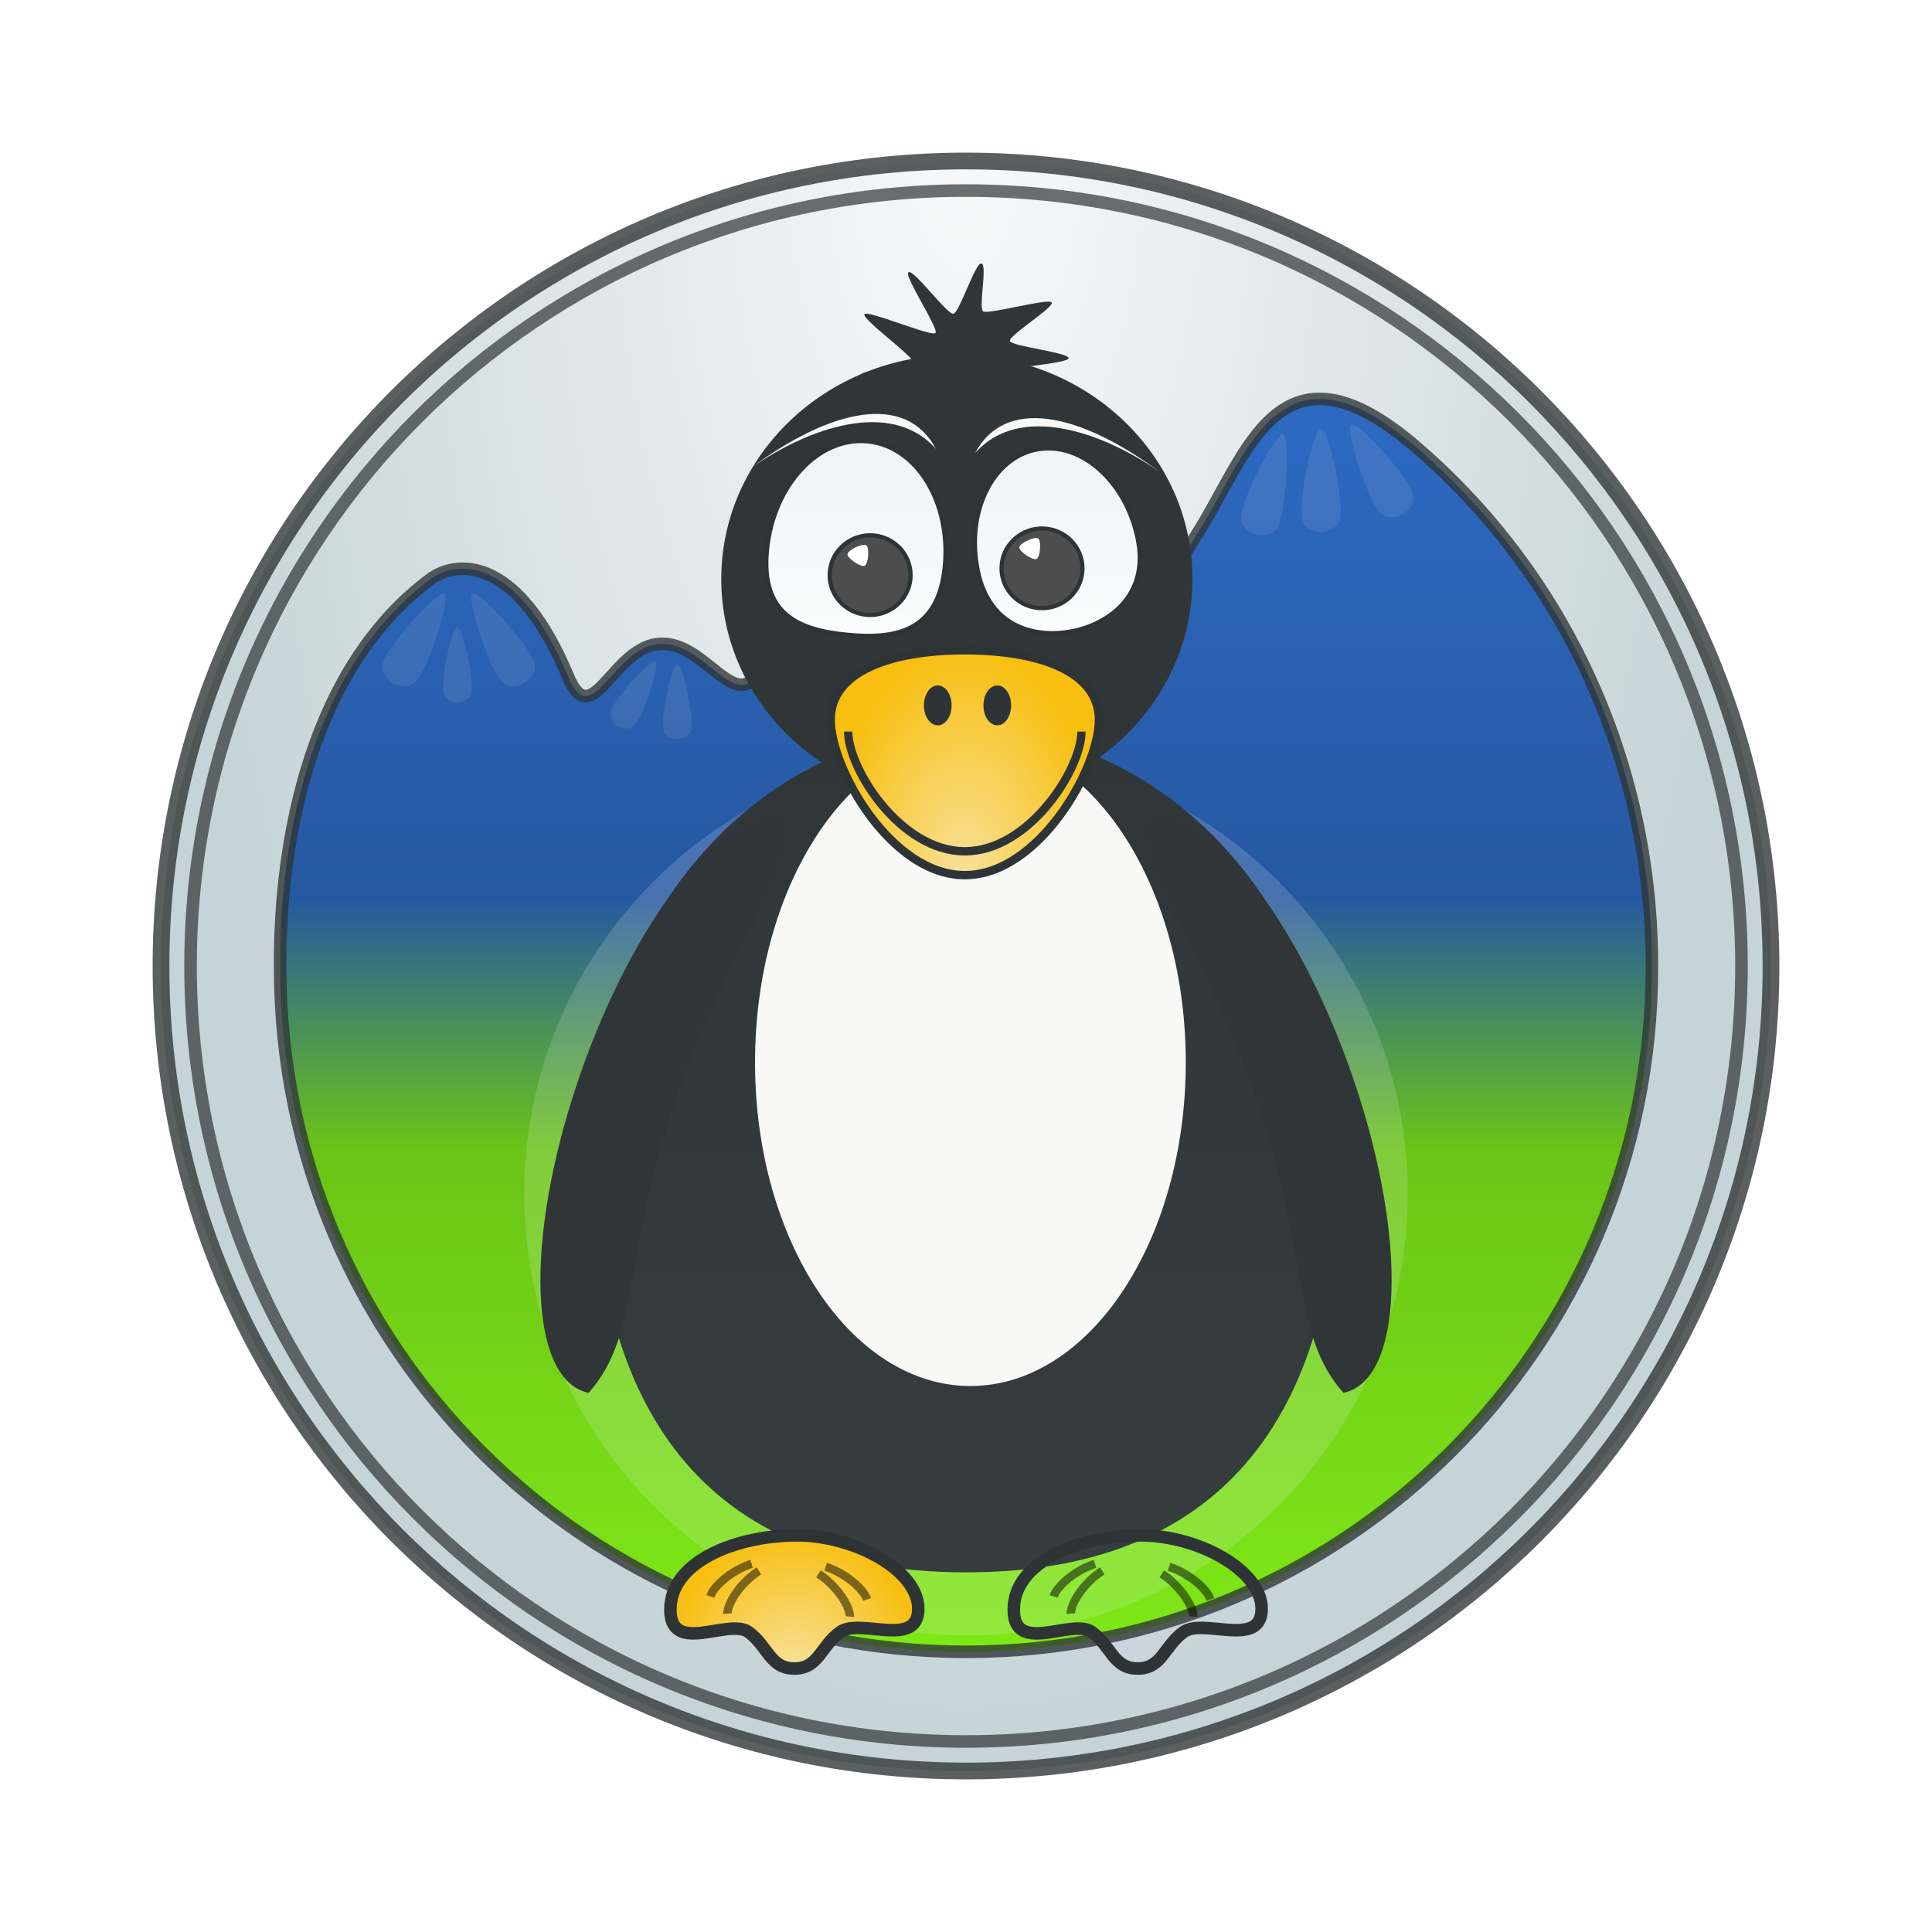 <svg:svg xmlns:dc="http://purl.org/dc/elements/1.1/" xmlns:ns1="http://www.w3.org/1999/xlink" xmlns:ns3="http://web.resource.org/cc/" xmlns:rdf="http://www.w3.org/1999/02/22-rdf-syntax-ns#" xmlns:svg="http://www.w3.org/2000/svg" height="230.988" id="svg2975" version="1.0" viewBox="-18.249 -18.249 230.988 230.988" width="230.988">
  <svg:defs id="defs2978">
    <svg:linearGradient id="linearGradient3224">
      <svg:stop id="stop3226" offset="0" stop-color="#f8e29c" />
      <svg:stop id="stop3228" offset="1" stop-color="#f8bf11" />
    </svg:linearGradient>
    <svg:linearGradient id="linearGradient3168">
      <svg:stop id="stop3170" offset="0" stop-color="#fbfcfb" />
      <svg:stop id="stop3172" offset="1" stop-color="#eef3fa" />
    </svg:linearGradient>
    <svg:radialGradient cx="91.389" cy="-122.52" gradientTransform="matrix(0 .52 -.26 0 65.398 -46.919)" gradientUnits="userSpaceOnUse" id="radialGradient3185" r="371.85">
      <svg:stop id="stop3189" offset="0" stop-color="#f7f9f9" />
      <svg:stop id="stop3191" offset="1" stop-color="#c6d3d8" />
    </svg:radialGradient>
    <svg:linearGradient gradientTransform="matrix(.131 0 0 .129 140.01 9.547)" gradientUnits="userSpaceOnUse" id="linearGradient2248" x1="-243.73" x2="-243.73" y1="372.98" y2="198.25" ns1:href="#linearGradient3168" />
    <svg:radialGradient cx="145.97" cy="87.112" gradientTransform="matrix(1 -7.1451e-7 0 1.686 -48.869 -59.973)" gradientUnits="userSpaceOnUse" id="radialGradient3230" r="16.539" ns1:href="#linearGradient3224" />
    <svg:linearGradient gradientTransform="translate(-201.76 -30.892)" gradientUnits="userSpaceOnUse" id="linearGradient3203" x1="299" x2="299" y1="210.33" y2="59.834">
      <svg:stop id="stop3197" offset="0" stop-color="#7fe917" />
      <svg:stop id="stop3205" offset=".4" stop-color="#6bc417" />
      <svg:stop id="stop3207" offset=".6" stop-color="#2658a1" />
      <svg:stop id="stop3199" offset="1" stop-color="#2d6ac3" />
    </svg:linearGradient>
    <svg:filter height="1.402" id="filter3328" width="1.402" x="-.201" y="-.201">
      <svg:feGaussianBlur id="feGaussianBlur3330" stdDeviation="10.608" />
    </svg:filter>
    <svg:radialGradient cx="108.08" cy="219.35" gradientTransform="matrix(1 0 0 1.104 -0 -29.76)" gradientUnits="userSpaceOnUse" id="radialGradient5177" r="15.317" ns1:href="#linearGradient3224" />
    <svg:linearGradient gradientTransform="matrix(.131 0 0 .129 140.01 9.547)" gradientUnits="userSpaceOnUse" id="linearGradient6167" x1="-428.02" x2="-428.02" y1="375.49" y2="191.42" ns1:href="#linearGradient3168" />
    <svg:linearGradient gradientTransform="translate(-30.753 -30.753)" gradientUnits="userSpaceOnUse" id="linearGradient6264" x1="128" x2="128" y1="99.719" y2="200.49">
      <svg:stop id="stop6260" offset="0" stop-color="#303637" />
      <svg:stop id="stop6262" offset="1" stop-color="#363d3e" />
    </svg:linearGradient>
  </svg:defs>
  <svg:path d="m193.49 97.247c0 53.153-43.09 96.243-96.243 96.243-53.156 0-96.247-43.09-96.247-96.243 0-53.156 43.091-96.247 96.247-96.247 53.153 0 96.243 43.091 96.243 96.247z" fill="url(#radialGradient3185)" id="path3511" stroke="#2e3436" stroke-opacity=".788" stroke-width="2" />
  <svg:path d="m15.245 97.416c0 45.264 36.742 81.824 82.006 81.824 45.269 0 81.999-36.56 81.999-81.824 0.07-22.918-9.31-45.832-27.95-62.012-16.76-14.552-20.42 0.931-26.57 10.426-6.36 9.802-11.44 27.76-29.935 15.123-18.492-12.637-19.926-1.983-22.769 1.719-2.844 3.702-6.42-4.656-11.774-3.9-5.355 0.757-7.77 10.622-10.608 3.82-5.748-13.773-12.763-14.103-16.282-11.709-14.369 10.563-18.221 31.107-18.117 46.533" fill="url(#linearGradient3203)" id="path3246" stroke="#2e3436" stroke-linejoin="round" stroke-opacity=".788" stroke-width="1.5" />
  <svg:path d="m150.06 124.46c0 29.17-23.64 52.82-52.813 52.82-29.169 0-52.815-23.65-52.815-52.82 0-29.164 23.646-52.81 52.815-52.81 29.173 0 52.813 23.646 52.813 52.81z" fill="#eeeeec" filter="url(#filter3328)" id="path3222" opacity=".41" />
  <svg:path d="m141.77 119.35c0 27.81-10.91 50.39-44.523 50.39-33.6 0-44.52-22.58-44.52-50.39 0-27.811 19.945-50.384 44.52-50.384 24.573 0 44.523 22.573 44.523 50.384z" fill="url(#linearGradient6264)" id="path3216" />
  <svg:path d="m132.03 113.48c6.45 19.05 4.12 27.77 10.34 34.8 7.15-1.52 7.73-18.22 1.28-37.27-6.44-19.045-17.48-33.274-24.63-31.756-2.23 6.164 6.57 15.177 13.01 34.226zm-69.57 0c-6.444 19.05-4.121 27.77-10.334 34.8-7.153-1.52-7.728-18.22-1.284-37.27 6.444-19.045 17.479-33.274 24.632-31.756 2.229 6.164-6.57 15.177-13.014 34.226z" fill="#303637" id="path3221" />
  <svg:path d="m124.32 50.977c0 14.797-12.62 26.806-28.167 26.806-15.55 0-28.17-12.009-28.17-26.806s12.62-26.806 28.17-26.806c15.547 0 28.167 12.009 28.167 26.806z" fill="#303637" id="path3193" />
  <svg:path d="m117.77 46.147c1.43 6.935-3.65 10.276-7.9 11.086-4.12 0.785-9.78-0.298-11.21-7.233-1.433-6.935 1.68-13.426 6.96-14.489 5.27-1.064 10.72 3.702 12.15 10.636z" fill="url(#linearGradient2248)" id="path3162" stroke="#2e3436" stroke-width=".5" />
  <svg:path d="m94.704 49.525c-0.772 7.711-5.805 8.688-11.669 8.116-5.865-0.573-10.35-2.479-9.579-10.19 0.772-7.711 6.158-13.504 12.022-12.931 5.864 0.572 9.997 7.295 9.226 15.005z" fill="url(#linearGradient6167)" id="path2176" stroke="#2e3436" stroke-width=".5" />
  <svg:g id="g5179" transform="translate(-30.753 -30.753)">
    <svg:path d="m-393.72 317.58c0 20.39-16.52 36.92-36.91 36.92s-36.92-16.53-36.91-36.92c-0.01-20.39 16.52-36.92 36.91-36.92s36.91 16.53 36.91 36.92z" fill="#4d4d4d" id="path3153" stroke="#2e3436" stroke-width="3.85" transform="matrix(.131 0 0 .129 172.95 40.301)" />
    <svg:path d="m-407.16 327.12c-5.55 2.66-25.83-11.25-25.35-17.38 0.47-6.13 22.66-16.74 27.73-13.26 5.06 3.48 3.16 27.99-2.38 30.64z" fill="#fff" id="path3164" transform="matrix(.081 0 0 .08 148.86 53.978)" />
  </svg:g>
  <svg:path d="m123.52 108.76c0 21.38-11.53 38.7-25.748 38.7-14.222 0-25.751-17.32-25.751-38.7 0-21.369 11.529-38.695 25.751-38.695 14.218 0 25.748 17.326 25.748 38.695z" fill="#f8f8f7" id="path3214" />
  <svg:path d="m113.14 67.809c0 5.784-7.18 18.572-16.035 18.572-8.854 0-16.039-12.788-16.039-18.572s7.185-8.31 16.039-8.31c8.855 0 16.035 2.526 16.035 8.31z" fill="url(#radialGradient3230)" id="path3186" stroke="#2e3436" />
  <svg:path d="m95.523 66.086c0 1.317-0.741 2.385-1.656 2.385-0.914 0-1.656-1.068-1.655-2.385-0.001-1.317 0.741-2.385 1.655-2.385 0.915 0 1.656 1.068 1.656 2.385z" fill="#2e3436" id="path3189" />
  <svg:path d="m102.64 66.086c0 1.317-0.74 2.385-1.65 2.385-0.92 0-1.66-1.068-1.659-2.385-0.001-1.317 0.739-2.385 1.659-2.385 0.91 0 1.65 1.068 1.65 2.385z" fill="#2e3436" id="path3191" />
  <svg:path d="m111.05 69.216c0 4.458-6.25 14.314-13.945 14.314-7.698 0-13.946-9.856-13.946-14.314" fill="none" id="path3242" stroke="#2e3436" />
  <svg:path d="m107.53 30.36c-0.44 0.511-7.4-2.01-8.036-1.686s0.896 6.764 0.194 6.887c-0.707 0.122-3.319-5.686-4.005-5.871-0.686-0.184-3.613 3.917-4.295 3.641-0.682-0.275 2.124-4.734 1.707-5.322-0.417-0.589-8.194-0.763-8.447-1.383-0.253-0.621 6.235-1.099 6.152-1.757-0.084-0.658-5.937-4.926-5.704-5.538 0.232-0.611 8.033 2.722 8.495 2.236 0.463-0.485-3.842-6.886-3.216-7.269s4.64 5.109 5.367 4.965c0.726-0.144 2.612-6.161 3.35-6.014s-0.378 5.307 0.2 5.726c0.577 0.419 7.738-1.592 8.188-1.069 0.44 0.523-5.23 3.994-4.98 4.629 0.25 0.634 6.99 1.353 7.01 2.027 0.01 0.674-7.38 1.056-7.65 1.665-0.27 0.608 6.11 3.622 5.67 4.133z" fill="#303638" id="path3303" />
  <svg:path d="m105.45 48.639c-0.45 0.213-2.1-0.905-2.06-1.397 0.04-0.493 1.84-1.345 2.25-1.066 0.42 0.279 0.26 2.25-0.19 2.463z" fill="#fff" id="path3322" />
  <svg:g fill="#f8f8f7" fill-rule="evenodd" id="g3349" transform="matrix(.365 0 0 .361 -38.727 -80.703)">
    <svg:path d="m436.09 329.39c-18.44-13.14-45.91-23.15-60.58-6.33 9.78-18.63 34.13-13.51 60.58 6.33z" id="path3236" />
    <svg:path d="m302.08 328c18.45-13.14 45.91-23.15 60.58-6.33-9.77-18.64-34.12-13.51-60.58 6.33z" id="path3249" />
  </svg:g>
  <svg:path d="m31.519 63.165c-1.47 1.634-4.623-0.186-3.942-2.276s6.559-8.63 7.347-8.175c0.789 0.455-1.936 8.816-3.405 10.451z" fill="#eeeeec" id="path3229" opacity=".1" />
  <svg:path d="m57.656 68.398c-1.067 1.187-3.358-0.135-2.863-1.653s4.764-6.267 5.336-5.937c0.573 0.331-1.406 6.402-2.473 7.59z" fill="#eeeeec" id="path3373" opacity=".1" />
  <svg:path d="m134.55 44.668c-1 1.96-4.52 1.017-4.4-1.178s4.1-10.033 4.98-9.797c0.88 0.235 0.41 9.016-0.58 10.975z" fill="#eeeeec" id="path3375" opacity=".1" />
  <svg:path d="m45.596 60.88c0.681 2.09-2.472 3.91-3.942 2.275-1.469-1.634-4.193-9.995-3.405-10.45s6.666 6.085 7.347 8.175z" fill="#eeeeec" id="path3377" opacity=".1" />
  <svg:path d="m141.97 43.74c-0.46 2.15-4.1 2.15-4.55 0-0.46-2.151 1.36-10.753 2.27-10.753s2.73 8.602 2.28 10.753z" fill="#eeeeec" id="path3379" opacity=".1" />
  <svg:path d="m150.64 40.685c0.68 2.09-2.48 3.911-3.95 2.276s-4.19-9.995-3.4-10.451c0.79-0.455 6.66 6.085 7.35 8.175z" fill="#eeeeec" id="path3381" opacity=".1" />
  <svg:path d="m38.081 64.566c-0.331 1.562-2.976 1.562-3.306 0-0.331-1.562 0.992-7.809 1.653-7.809s1.983 6.247 1.653 7.809z" fill="#eeeeec" id="path3383" opacity=".1" />
  <svg:path d="m64.373 68.948c-0.331 1.562-2.976 1.562-3.306 0-0.331-1.562 0.992-7.809 1.653-7.809s1.983 6.247 1.653 7.809z" fill="#eeeeec" id="path3385" opacity=".1" />
  <svg:path d="m189.96 97.247c0 51.203-41.51 92.713-92.713 92.713-51.205 0-92.714-41.51-92.714-92.713 0-51.205 41.509-92.714 92.714-92.714 51.203 0 92.713 41.509 92.713 92.714z" fill="none" id="path3219" stroke="#2e3436" stroke-linejoin="round" stroke-opacity=".703" stroke-width="1.5" />
  <svg:g id="g5165" transform="translate(-31.36 -30.753)">
    <svg:g id="g5147">
      <svg:path d="m108.08 211.99c-2.92 0-3.14-2.67-5.49-4.37-2.36-1.69-9.368 2.86-9.327-2.71 0.041-5.66 7.637-8.73 14.817-8.84 7.1-0.11 14.88 4.16 14.82 8.84-0.07 4.68-6.97 1.02-9.33 2.71-2.35 1.7-2.57 4.37-5.49 4.37z" fill="url(#radialGradient5177)" id="path3266" stroke="#2e3436" stroke-width="1.5" />
      <svg:g id="g3367" stroke-width="2.753" transform="matrix(.365 0 0 .361 -7.974 -49.949)">
        <svg:g id="g3302" opacity=".5" transform="translate(0 -71.116)">
          <svg:path d="m303.98 762.05c-6.02 1.86-12.33 7.06-13.57 10.79" fill="none" id="path3298" stroke="#000" stroke-width="2.753" />
          <svg:path d="m296.04 778.32c-0.12-0.45-0.12-0.45 0 0 0.23-3.93 4.98-10.58 10.32-13.94" fill="none" id="path3277" stroke="#000" stroke-width="2.753" />
        </svg:g>
        <svg:g id="g3306" opacity=".5" transform="matrix(-1 0 0 1 632.2 -70.132)">
          <svg:path d="m303.98 762.05c-6.02 1.86-12.33 7.06-13.57 10.79" fill="none" id="path3308" stroke="#000" stroke-width="2.753" />
          <svg:path d="m296.04 778.32c-0.12-0.45-0.12-0.45 0 0 0.23-3.93 4.98-10.58 10.32-13.94" fill="none" id="path3310" stroke="#000" stroke-width="2.753" />
        </svg:g>
      </svg:g>
    </svg:g>
    <svg:use height="256" id="use5157" transform="translate(41.052)" width="256" x="0" y="0" ns1:href="#g5147" />
  </svg:g>
  <svg:use height="256" id="use6169" transform="translate(20.548 -.815)" width="256" x="0" y="0" ns1:href="#g5179" />
</svg:svg>